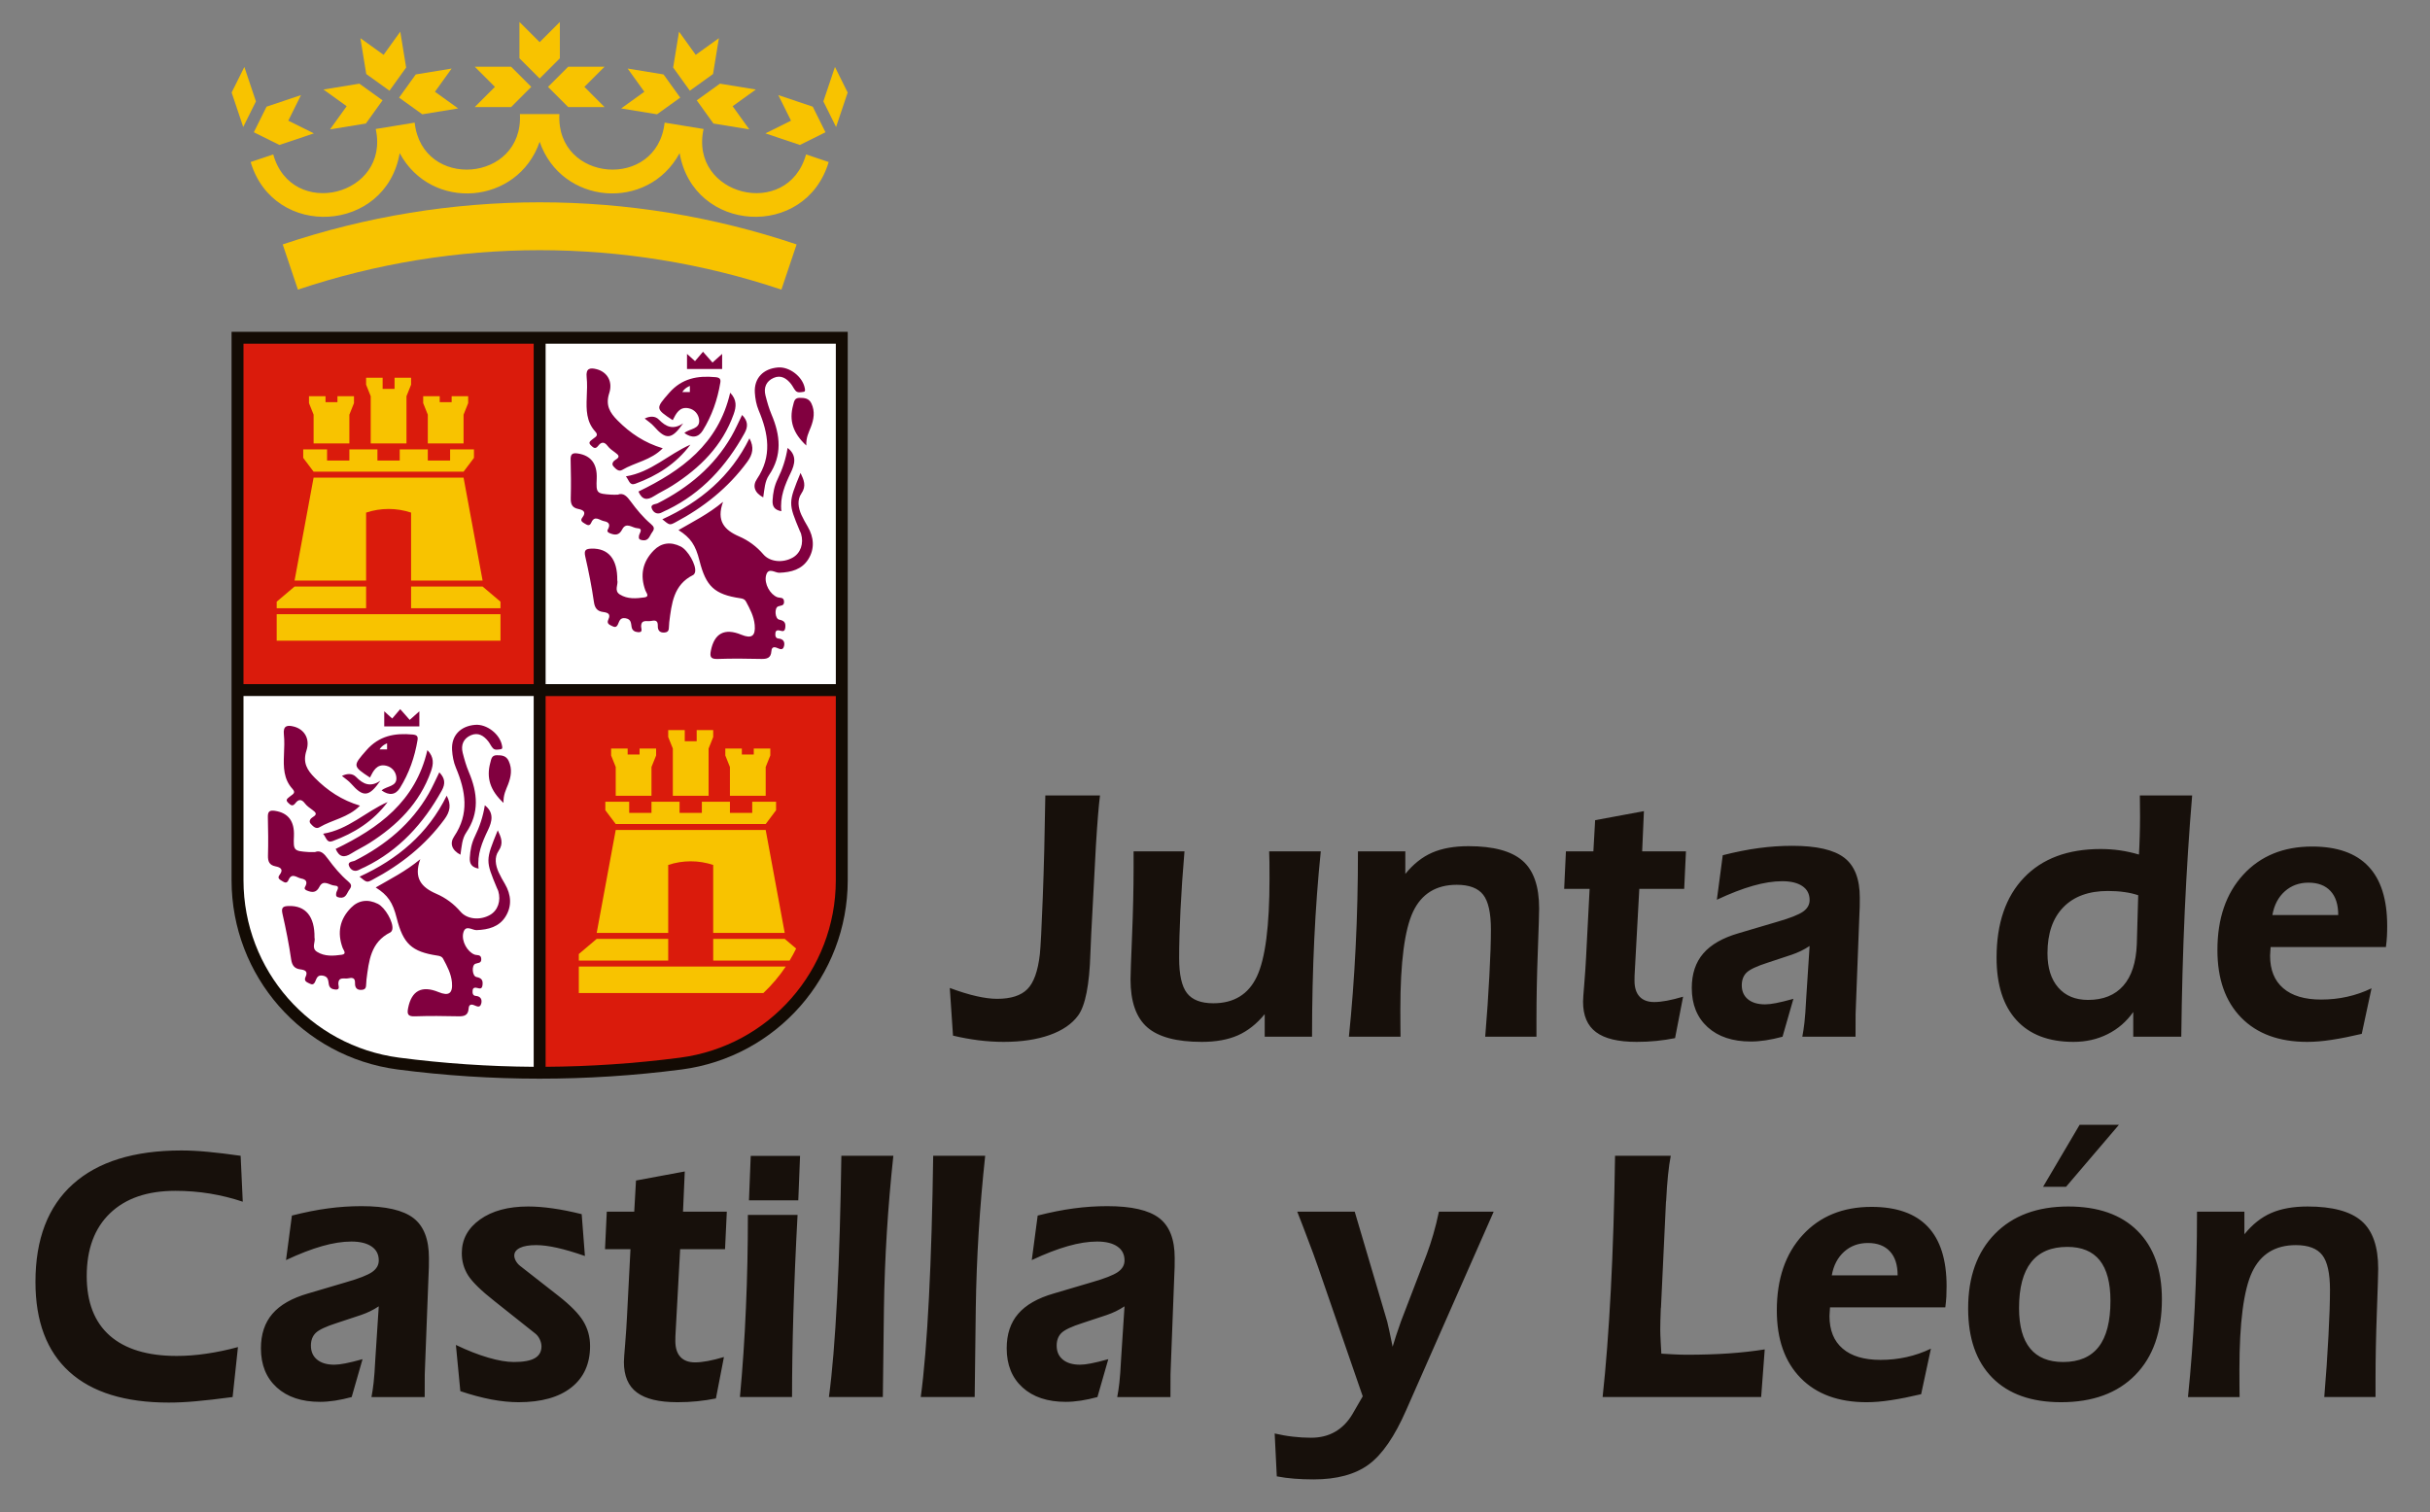 <?xml version="1.0" encoding="UTF-8" standalone="no"?><!DOCTYPE svg PUBLIC "-//W3C//DTD SVG 1.1//EN" "http://www.w3.org/Graphics/SVG/1.1/DTD/svg11.dtd"><svg width="100%" height="100%" viewBox="0 0 204 127" version="1.1" xmlns="http://www.w3.org/2000/svg" xmlns:xlink="http://www.w3.org/1999/xlink" xml:space="preserve" xmlns:serif="http://www.serif.com/" style="fill-rule:evenodd;clip-rule:evenodd;stroke-linejoin:round;stroke-miterlimit:2;"><rect x="0" y="0" width="204" height="127" fill="#808080" stroke="none"/><path d="M113.73,101.749l2.733,9.25c0.041,0.157 0.097,0.412 0.174,0.769c0.076,0.352 0.168,0.791 0.275,1.321c0.092,-0.311 0.189,-0.632 0.301,-0.963c0.107,-0.337 0.245,-0.725 0.403,-1.173l2.151,-5.604c0.199,-0.525 0.383,-1.092 0.557,-1.688c0.178,-0.597 0.331,-1.234 0.474,-1.912l4.599,0l-7.348,16.669c-0.969,2.213 -2.014,3.732 -3.146,4.564c-1.132,0.831 -2.672,1.249 -4.62,1.249c-0.591,0 -1.137,-0.021 -1.637,-0.061c-0.504,-0.041 -0.989,-0.102 -1.458,-0.194l-0.178,-3.6c0.509,0.117 1.014,0.209 1.514,0.265c0.505,0.061 1.014,0.092 1.535,0.092c0.765,0 1.438,-0.163 2.014,-0.495c0.576,-0.326 1.06,-0.816 1.448,-1.458l0.882,-1.525l-3.763,-10.891c-0.143,-0.439 -0.551,-1.536 -1.224,-3.3l-0.51,-1.315l4.824,0Zm-93.35,-0.836c-0.897,-0.302 -1.815,-0.526 -2.764,-0.684c-0.943,-0.153 -1.912,-0.229 -2.896,-0.229c-2.35,0 -4.176,0.627 -5.481,1.881c-1.306,1.255 -1.959,3.014 -1.959,5.273c0,2.193 0.643,3.86 1.933,5.002c1.29,1.137 3.167,1.708 5.624,1.708c0.796,0 1.627,-0.061 2.479,-0.188c0.856,-0.123 1.744,-0.306 2.661,-0.556l-0.449,4.196c-1.284,0.169 -2.325,0.291 -3.12,0.357c-0.801,0.072 -1.545,0.107 -2.244,0.107c-3.651,0 -6.43,-0.856 -8.332,-2.575c-1.902,-1.718 -2.855,-4.237 -2.855,-7.557c0,-3.594 1.05,-6.333 3.146,-8.214c2.096,-1.882 5.135,-2.825 9.117,-2.825c0.628,0 1.357,0.035 2.183,0.112c0.826,0.076 1.754,0.189 2.779,0.336l0.178,3.856Zm36.347,10.8c-0.01,0.183 -0.021,0.351 -0.026,0.509c-0.005,0.158 -0.005,0.291 -0.005,0.388c0,0.592 0.143,1.035 0.429,1.341c0.28,0.301 0.693,0.454 1.229,0.454c0.3,0 0.652,-0.036 1.06,-0.112c0.413,-0.077 0.862,-0.189 1.361,-0.337l-0.673,3.478c-0.494,0.102 -1.014,0.178 -1.555,0.234c-0.535,0.057 -1.096,0.082 -1.672,0.082c-1.545,0 -2.677,-0.27 -3.406,-0.816c-0.73,-0.54 -1.092,-1.397 -1.092,-2.56c0,-0.199 0.036,-0.714 0.107,-1.545c0.067,-0.831 0.118,-1.565 0.148,-2.192l0.296,-5.737l-2.137,0l0.148,-3.151l2.305,0l0.148,-2.616l4.095,-0.76l-0.148,3.376l3.677,0l-0.149,3.151l-3.768,0l-0.372,6.813Zm108.5,-1.836c0,-2.652 0.749,-4.737 2.249,-6.267c1.499,-1.53 3.553,-2.295 6.159,-2.295c2.499,0 4.436,0.679 5.803,2.04c1.372,1.362 2.055,3.278 2.055,5.757c0,2.723 -0.744,4.839 -2.239,6.358c-1.493,1.52 -3.569,2.28 -6.23,2.28c-2.489,0 -4.412,-0.684 -5.768,-2.055c-1.351,-1.367 -2.029,-3.309 -2.029,-5.818Zm-126.954,3.064c0.974,0.469 1.882,0.822 2.718,1.066c0.836,0.245 1.555,0.367 2.152,0.367c0.795,0 1.382,-0.107 1.754,-0.321c0.372,-0.214 0.561,-0.546 0.561,-0.994c0,-0.189 -0.051,-0.388 -0.148,-0.597c-0.102,-0.209 -0.23,-0.372 -0.388,-0.49l-3.406,-2.707c-1.117,-0.877 -1.851,-1.596 -2.213,-2.157c-0.357,-0.566 -0.535,-1.188 -0.535,-1.877c0,-1.157 0.51,-2.095 1.53,-2.825c1.019,-0.729 2.371,-1.091 4.043,-1.091c0.627,0 1.311,0.052 2.05,0.158c0.745,0.102 1.555,0.266 2.442,0.485l0.271,3.513c-0.898,-0.311 -1.678,-0.54 -2.336,-0.688c-0.663,-0.148 -1.249,-0.225 -1.759,-0.225c-0.586,0 -1.04,0.077 -1.356,0.23c-0.321,0.158 -0.479,0.372 -0.479,0.652c0,0.138 0.045,0.291 0.132,0.449c0.092,0.159 0.209,0.301 0.362,0.418l3.208,2.509c1.009,0.791 1.702,1.494 2.085,2.121c0.382,0.628 0.576,1.326 0.576,2.091c0,1.494 -0.525,2.657 -1.571,3.483c-1.045,0.826 -2.524,1.239 -4.436,1.239c-0.703,0 -1.468,-0.077 -2.284,-0.23c-0.816,-0.158 -1.683,-0.387 -2.601,-0.698l-0.372,-3.881Zm125.037,-3.156l-9.679,0c-0.01,0.127 -0.02,0.255 -0.025,0.372c-0.005,0.122 -0.01,0.24 -0.02,0.362c0,1.183 0.366,2.096 1.106,2.728c0.734,0.633 1.795,0.949 3.182,0.949c0.755,0 1.484,-0.077 2.183,-0.235c0.693,-0.153 1.376,-0.387 2.044,-0.709l-0.821,3.825c-0.928,0.219 -1.764,0.387 -2.519,0.5c-0.75,0.117 -1.438,0.173 -2.055,0.173c-2.366,0 -4.217,-0.678 -5.548,-2.04c-1.33,-1.362 -1.994,-3.248 -1.994,-5.67c0,-2.646 0.725,-4.758 2.173,-6.333c1.448,-1.576 3.375,-2.361 5.777,-2.361c2.101,0 3.676,0.556 4.727,1.667c1.05,1.107 1.576,2.774 1.576,4.993c0,0.29 -0.006,0.581 -0.02,0.877c-0.016,0.29 -0.047,0.591 -0.087,0.902Zm-132.125,7.531c0.067,-0.346 0.128,-0.744 0.179,-1.193c0.051,-0.448 0.102,-1.132 0.148,-2.05l0.285,-4.375c-0.239,0.158 -0.484,0.296 -0.734,0.419c-0.25,0.117 -0.5,0.224 -0.76,0.31l-2.034,0.674c-0.908,0.29 -1.494,0.566 -1.765,0.831c-0.27,0.265 -0.403,0.622 -0.403,1.065c0,0.5 0.174,0.893 0.515,1.173c0.347,0.286 0.826,0.429 1.444,0.429c0.249,0 0.555,-0.036 0.918,-0.107c0.366,-0.067 0.851,-0.189 1.458,-0.357l-0.913,3.181c-0.474,0.128 -0.943,0.23 -1.397,0.301c-0.449,0.067 -0.872,0.102 -1.259,0.102c-1.535,0 -2.744,-0.403 -3.631,-1.208c-0.888,-0.806 -1.331,-1.902 -1.331,-3.289c0,-1.183 0.321,-2.152 0.964,-2.896c0.642,-0.75 1.636,-1.316 2.977,-1.704l3.188,-0.943c1.106,-0.316 1.84,-0.607 2.212,-0.867c0.368,-0.26 0.551,-0.581 0.551,-0.969c0,-0.51 -0.204,-0.902 -0.606,-1.173c-0.403,-0.275 -0.97,-0.413 -1.693,-0.413c-0.74,0 -1.556,0.128 -2.453,0.383c-0.897,0.255 -1.907,0.642 -3.034,1.173l0.494,-3.738c1.087,-0.275 2.096,-0.479 3.04,-0.602c0.943,-0.127 1.876,-0.188 2.799,-0.188c2.035,0 3.488,0.331 4.36,0.999c0.872,0.668 1.305,1.785 1.305,3.35c0,0.306 0,0.566 -0.005,0.77c-0.005,0.204 -0.015,0.403 -0.025,0.602l-0.296,7.725c-0.01,0.153 -0.021,0.383 -0.025,0.689c-0.006,0.311 -0.006,0.943 -0.006,1.896l-4.467,0Zm62.607,0c0.067,-0.346 0.128,-0.744 0.179,-1.193c0.051,-0.448 0.102,-1.132 0.148,-2.05l0.285,-4.375c-0.239,0.158 -0.484,0.296 -0.734,0.419c-0.25,0.117 -0.5,0.224 -0.76,0.31l-2.034,0.674c-0.908,0.29 -1.494,0.566 -1.765,0.831c-0.27,0.265 -0.403,0.622 -0.403,1.065c0,0.5 0.174,0.893 0.516,1.173c0.347,0.286 0.826,0.429 1.443,0.429c0.249,0 0.555,-0.036 0.918,-0.107c0.367,-0.067 0.851,-0.189 1.458,-0.357l-0.913,3.181c-0.474,0.128 -0.943,0.23 -1.397,0.301c-0.449,0.067 -0.872,0.102 -1.259,0.102c-1.535,0 -2.744,-0.403 -3.631,-1.208c-0.887,-0.806 -1.331,-1.902 -1.331,-3.289c0,-1.183 0.321,-2.152 0.964,-2.896c0.642,-0.75 1.637,-1.316 2.977,-1.704l3.188,-0.943c1.106,-0.316 1.841,-0.607 2.212,-0.867c0.368,-0.26 0.551,-0.581 0.551,-0.969c0,-0.51 -0.204,-0.902 -0.606,-1.173c-0.403,-0.275 -0.969,-0.413 -1.693,-0.413c-0.739,0 -1.556,0.128 -2.453,0.383c-0.897,0.255 -1.907,0.642 -3.034,1.173l0.495,-3.738c1.086,-0.275 2.095,-0.479 3.039,-0.602c0.943,-0.127 1.876,-0.188 2.799,-0.188c2.035,0 3.488,0.331 4.36,0.999c0.872,0.668 1.305,1.785 1.305,3.35c0,0.306 0,0.566 -0.005,0.77c-0.005,0.204 -0.015,0.403 -0.025,0.602l-0.296,7.725c-0.01,0.153 -0.02,0.383 -0.025,0.689c-0.005,0.311 -0.005,0.943 -0.005,1.896l-4.468,0Zm-26.836,-15.297c-0.158,2.917 -0.275,5.675 -0.352,8.271c-0.076,2.59 -0.112,4.936 -0.112,7.026l-4.375,0c0.229,-2.457 0.398,-4.961 0.504,-7.505c0.113,-2.545 0.164,-5.141 0.164,-7.792l4.171,0Zm15.751,-4.962c-0.229,2.132 -0.413,4.269 -0.546,6.41c-0.132,2.142 -0.213,4.273 -0.244,6.395l-0.092,7.454l-4.528,0c0.28,-2.06 0.51,-4.844 0.688,-8.342c0.179,-3.503 0.296,-7.475 0.357,-11.917l4.365,0Zm-7.71,0c-0.229,2.132 -0.413,4.269 -0.545,6.41c-0.133,2.142 -0.214,4.273 -0.245,6.395l-0.092,7.454l-4.528,0c0.281,-2.06 0.51,-4.844 0.689,-8.342c0.178,-3.503 0.295,-7.475 0.357,-11.917l4.364,0Zm59.543,20.259c0.281,-2.58 0.51,-5.568 0.688,-8.969c0.179,-3.401 0.296,-7.164 0.357,-11.29l4.676,0c-0.178,0.898 -0.306,2.157 -0.387,3.779l-0.016,0.107l-0.418,8.847l-0.015,0.087c-0.031,0.795 -0.046,1.382 -0.046,1.749c0,0.29 0.015,0.668 0.041,1.142c0.02,0.474 0.041,0.775 0.051,0.903c0.148,0.01 0.464,0.03 0.948,0.056c0.485,0.025 0.867,0.036 1.158,0.036c1.295,0 2.488,-0.036 3.58,-0.113c1.086,-0.076 2.085,-0.189 2.993,-0.337l-0.301,4.003l-13.309,0Zm49.141,0c0.249,-2.421 0.439,-4.925 0.566,-7.521c0.132,-2.595 0.193,-5.277 0.193,-8.046l3.978,0l0,1.897c0.668,-0.827 1.418,-1.423 2.249,-1.785c0.831,-0.362 1.851,-0.546 3.054,-0.546c2.091,0 3.6,0.408 4.533,1.219c0.934,0.811 1.397,2.147 1.397,4.008c0,0.362 -0.036,1.57 -0.112,3.626c-0.076,2.054 -0.112,3.931 -0.112,5.624l0,1.524l-4.304,0c0.153,-1.83 0.271,-3.543 0.352,-5.139c0.087,-1.592 0.128,-2.876 0.128,-3.855c0,-1.393 -0.215,-2.372 -0.648,-2.927c-0.434,-0.556 -1.173,-0.837 -2.218,-0.837c-1.734,0 -2.958,0.755 -3.672,2.264c-0.708,1.51 -1.065,4.238 -1.065,8.195c0,0.617 0,1.086 0.005,1.412c0.005,0.321 0.01,0.617 0.01,0.887l-4.334,0Zm-10.132,-12.609c-1.347,0 -2.356,0.427 -3.035,1.289c-0.678,0.862 -1.014,2.147 -1.014,3.85c0,1.504 0.311,2.637 0.933,3.391c0.622,0.76 1.545,1.137 2.769,1.137c1.336,0 2.33,-0.428 2.988,-1.28c0.658,-0.851 0.984,-2.136 0.984,-3.86c0,-1.514 -0.301,-2.646 -0.902,-3.401c-0.602,-0.749 -1.51,-1.126 -2.723,-1.126Zm-19.77,2.391l5.528,0c0,-0.877 -0.214,-1.55 -0.648,-2.014c-0.433,-0.47 -1.05,-0.704 -1.846,-0.704c-0.79,0 -1.453,0.245 -1.994,0.729c-0.545,0.489 -0.892,1.152 -1.04,1.989Zm-90.903,-6.303l0.148,-3.732l4.141,0l-0.148,3.732l-4.141,0Zm108.643,-1.137l3.065,-5.201l3.299,0l-4.436,5.201l-1.928,0Zm-60.639,-28.168c-0.239,2.33 -0.423,4.788 -0.545,7.363c-0.123,2.58 -0.189,5.318 -0.189,8.204l-3.973,0l0,-1.896c-0.667,0.816 -1.417,1.407 -2.248,1.779c-0.831,0.368 -1.846,0.551 -3.039,0.551c-2.111,0 -3.636,-0.408 -4.574,-1.224c-0.933,-0.816 -1.403,-2.157 -1.403,-4.018c0,-0.352 0.041,-1.571 0.128,-3.661c0.087,-2.091 0.128,-4.003 0.128,-5.721l0,-1.377l4.273,0c-0.148,1.744 -0.261,3.391 -0.337,4.946c-0.076,1.55 -0.112,2.891 -0.112,4.018c0,1.392 0.219,2.376 0.658,2.942c0.438,0.566 1.173,0.852 2.213,0.852c1.728,0 2.952,-0.75 3.656,-2.249c0.708,-1.499 1.06,-4.232 1.06,-8.194c0,-0.607 0,-1.071 -0.005,-1.397c-0.005,-0.322 -0.015,-0.628 -0.025,-0.918l4.334,0Zm68.686,0.27c0.031,-0.51 0.051,-1.03 0.066,-1.56c0.016,-0.536 0.026,-1.076 0.026,-1.622c0,-0.489 -0.005,-0.857 -0.01,-1.106c-0.006,-0.25 -0.006,-0.475 -0.006,-0.673l4.391,0c-0.26,3.059 -0.464,6.287 -0.622,9.688c-0.153,3.401 -0.25,6.925 -0.291,10.57l-4.033,0l0,-2.075c-0.567,0.806 -1.285,1.428 -2.152,1.861c-0.867,0.434 -1.82,0.648 -2.866,0.648c-2.085,0 -3.681,-0.612 -4.788,-1.831c-1.111,-1.218 -1.668,-2.967 -1.668,-5.237c0,-2.876 0.766,-5.119 2.3,-6.72c1.535,-1.607 3.682,-2.407 6.44,-2.407c0.546,0 1.087,0.036 1.612,0.112c0.53,0.077 1.061,0.194 1.601,0.352Zm-42.318,9.694c-0.01,0.183 -0.02,0.351 -0.026,0.509c-0.004,0.159 -0.004,0.291 -0.004,0.388c0,0.592 0.142,1.035 0.428,1.341c0.28,0.301 0.693,0.454 1.229,0.454c0.3,0 0.652,-0.036 1.06,-0.112c0.413,-0.077 0.862,-0.189 1.362,-0.337l-0.674,3.478c-0.494,0.102 -1.014,0.178 -1.555,0.234c-0.535,0.057 -1.096,0.082 -1.672,0.082c-1.545,0 -2.677,-0.27 -3.406,-0.816c-0.729,-0.54 -1.092,-1.397 -1.092,-2.56c0,-0.198 0.036,-0.713 0.107,-1.545c0.067,-0.831 0.118,-1.565 0.148,-2.192l0.296,-5.737l-2.136,0l0.147,-3.151l2.305,0l0.148,-2.616l4.095,-0.76l-0.148,3.376l3.677,0l-0.148,3.151l-3.769,0l-0.372,6.813Zm63.051,-1.928l-9.678,0c-0.01,0.127 -0.021,0.255 -0.026,0.372c-0.005,0.123 -0.01,0.24 -0.02,0.362c0,1.183 0.367,2.096 1.107,2.728c0.734,0.633 1.795,0.949 3.182,0.949c0.754,0 1.483,-0.077 2.182,-0.235c0.693,-0.153 1.377,-0.387 2.045,-0.709l-0.821,3.825c-0.928,0.219 -1.765,0.387 -2.519,0.5c-0.75,0.117 -1.438,0.173 -2.055,0.173c-2.366,0 -4.217,-0.678 -5.548,-2.04c-1.331,-1.362 -1.994,-3.248 -1.994,-5.67c0,-2.646 0.724,-4.758 2.172,-6.333c1.448,-1.576 3.376,-2.361 5.778,-2.361c2.101,0 3.676,0.556 4.727,1.667c1.05,1.107 1.575,2.774 1.575,4.993c0,0.29 -0.005,0.581 -0.02,0.877c-0.015,0.29 -0.046,0.591 -0.087,0.902Zm-120.564,3.437c0.836,0.311 1.58,0.541 2.233,0.688c0.653,0.148 1.234,0.225 1.739,0.225c1.157,0 2.004,-0.271 2.544,-0.816c0.536,-0.541 0.883,-1.515 1.045,-2.922c0.067,-0.637 0.149,-2.223 0.245,-4.758c0.097,-2.534 0.169,-5.394 0.215,-8.581l4.589,0c-0.061,0.479 -0.112,1.025 -0.163,1.641c-0.051,0.618 -0.112,1.469 -0.179,2.555l-0.393,7.425c-0.015,0.382 -0.04,0.928 -0.071,1.647c-0.081,2.636 -0.423,4.375 -1.03,5.211c-0.52,0.709 -1.315,1.254 -2.391,1.637c-1.076,0.382 -2.361,0.576 -3.855,0.576c-0.699,0 -1.403,-0.046 -2.106,-0.133c-0.709,-0.091 -1.428,-0.219 -2.152,-0.392l-0.27,-4.003Zm71.571,4.094c0.067,-0.346 0.128,-0.744 0.179,-1.193c0.051,-0.448 0.102,-1.132 0.148,-2.05l0.285,-4.375c-0.239,0.158 -0.484,0.296 -0.734,0.419c-0.25,0.117 -0.5,0.224 -0.759,0.31l-2.035,0.674c-0.908,0.29 -1.494,0.566 -1.765,0.831c-0.269,0.265 -0.402,0.622 -0.402,1.065c0,0.5 0.173,0.893 0.515,1.173c0.347,0.286 0.826,0.429 1.443,0.429c0.25,0 0.556,-0.036 0.918,-0.107c0.367,-0.067 0.851,-0.189 1.458,-0.357l-0.913,3.181c-0.474,0.128 -0.943,0.23 -1.397,0.301c-0.449,0.067 -0.872,0.102 -1.259,0.102c-1.535,0 -2.744,-0.403 -3.631,-1.208c-0.887,-0.806 -1.331,-1.902 -1.331,-3.289c0,-1.183 0.321,-2.152 0.964,-2.896c0.642,-0.75 1.636,-1.316 2.978,-1.704l3.187,-0.943c1.106,-0.316 1.841,-0.607 2.213,-0.867c0.367,-0.26 0.55,-0.581 0.55,-0.969c0,-0.51 -0.203,-0.902 -0.606,-1.173c-0.403,-0.275 -0.969,-0.413 -1.693,-0.413c-0.739,0 -1.556,0.128 -2.453,0.383c-0.897,0.255 -1.907,0.642 -3.034,1.173l0.494,-3.738c1.087,-0.275 2.096,-0.479 3.04,-0.602c0.943,-0.127 1.876,-0.188 2.799,-0.188c2.035,0 3.488,0.331 4.36,0.999c0.872,0.668 1.306,1.785 1.306,3.35c0,0.306 0,0.566 -0.006,0.77c-0.005,0.204 -0.015,0.403 -0.025,0.602l-0.296,7.725c-0.01,0.153 -0.02,0.383 -0.025,0.689c-0.006,0.311 -0.006,0.943 -0.006,1.896l-4.467,0Zm-38.065,0c0.25,-2.421 0.439,-4.925 0.566,-7.521c0.132,-2.595 0.194,-5.277 0.194,-8.046l3.977,0l0,1.897c0.668,-0.826 1.418,-1.423 2.249,-1.785c0.831,-0.362 1.851,-0.545 3.054,-0.545c2.091,0 3.6,0.407 4.533,1.218c0.934,0.811 1.397,2.147 1.397,4.008c0,0.362 -0.035,1.57 -0.111,3.626c-0.077,2.054 -0.113,3.931 -0.113,5.624l0,1.524l-4.303,0c0.152,-1.83 0.27,-3.543 0.351,-5.139c0.087,-1.591 0.128,-2.876 0.128,-3.855c0,-1.393 -0.214,-2.372 -0.648,-2.927c-0.433,-0.556 -1.172,-0.836 -2.218,-0.836c-1.734,0 -2.957,0.754 -3.671,2.263c-0.709,1.51 -1.066,4.238 -1.066,8.195c0,0.617 0,1.086 0.005,1.412c0.005,0.321 0.01,0.617 0.01,0.887l-4.334,0Zm66.264,-11.88c-0.347,-0.118 -0.734,-0.209 -1.158,-0.266c-0.423,-0.061 -0.882,-0.092 -1.382,-0.092c-1.611,0 -2.86,0.455 -3.747,1.367c-0.888,0.913 -1.331,2.203 -1.331,3.865c0,1.224 0.3,2.183 0.902,2.876c0.602,0.694 1.438,1.041 2.504,1.041c1.275,0 2.259,-0.398 2.957,-1.189c0.699,-0.79 1.076,-1.958 1.137,-3.492l0.118,-4.11Zm11.264,1.662l5.527,0c0,-0.877 -0.214,-1.55 -0.647,-2.014c-0.434,-0.469 -1.05,-0.704 -1.846,-0.704c-0.79,0 -1.453,0.245 -1.994,0.729c-0.546,0.489 -0.892,1.152 -1.04,1.989Z" style="fill:#17100b;fill-rule:nonzero;"/><path d="M19.44,27.861l51.728,0l0,46.074c-0.009,8.04 -5.969,14.826 -13.941,15.874l-0.028,0.003c-7.91,1.027 -15.919,1.025 -23.829,-0.005c-7.971,-1.053 -13.925,-7.841 -13.93,-15.881l0,-46.065Z" style="fill:#130b04;"/><rect x="45.805" y="28.862" width="24.363" height="28.587" style="fill:#fff;"/><rect x="20.441" y="28.862" width="24.363" height="28.587" style="fill:#da1b0c;"/><path d="M20.441,73.929l0,-15.479l24.363,0l0,31.134l-0.017,0c-3.778,-0.025 -7.552,-0.282 -11.298,-0.771l0.013,0.002c-7.473,-0.986 -13.056,-7.351 -13.061,-14.889l0,0.003Z" style="fill:#fff;"/><path d="M57.069,88.82c-3.747,0.486 -7.519,0.741 -11.298,0.764l0.034,0l0,-31.134l24.362,0l0,15.479l0,0.005c-0.008,7.539 -5.596,13.9 -13.07,14.882l-0.028,0.004Z" style="fill:#da1b0c;"/><path d="M34.124,37.239l-3.003,0l0,-3.968l-0.387,-0.967l0,-0.581l1.388,0l0,0.936l1.001,0l0,-0.936l1.388,0l0,0.581l-0.387,0.967l0,3.968Zm-6.796,-3.968l0,0.501l1.001,0l0,-0.501l1.388,0l0,0.581l-0.387,0.968l0,2.419l-3.003,0l0,-2.419l-0.387,-0.968l0,-0.581l1.388,0Zm10.588,0l0,0.501l-1.001,0l0,-0.501l-1.388,0l0,0.581l0.388,0.968l0,2.419l3.002,0l0,-2.419l0.387,-0.968l0,-0.581l-1.388,0Zm-11.589,6.839l12.59,0l1.598,8.644l-6.004,0l0,-5.709l0,0.001c-1.226,-0.407 -2.551,-0.407 -3.777,0l0,-0.001l0,5.709l-6.005,0l1.598,-8.644Zm-3.098,10.416l1.5,-1.272l6.005,0l0,1.823l-7.505,0l0,-0.551Zm11.282,0.551l0,-1.823l6.004,0l1.501,1.272l0,0.551l-7.505,0Zm-11.282,0.5l18.787,0l0,2.226l-18.787,0l0,-2.226Zm6.101,-12.902l0,-0.936l2.356,0l0,0.936l1.872,0l0,-0.936l2.357,0l0,0.936l1.872,0l0,-0.936l2.002,0l0,0.711l-0.872,1.16l-12.59,0l-0.871,-1.16l0,-0.711l2.002,0l0,0.936l1.872,0Z" style="fill:#f8c300;"/><path d="M64.086,83.39l-15.494,0l0,-2.225l17.376,0l-0.003,0.003c-0.543,0.809 -1.174,1.556 -1.883,2.225l0.004,-0.003Zm2.201,-2.726l-6.413,0l0,-1.822l6.004,0l0.96,0.813l-0.003,0.004c-0.169,0.344 -0.353,0.681 -0.551,1.009l0.003,-0.004Zm-17.695,-0.55l1.501,-1.272l6.004,0l0,1.822l-7.505,0l0,-0.55Zm3.099,-10.417l12.59,0l1.597,8.644l-6.004,0l0,-5.708c-1.226,-0.407 -2.551,-0.407 -3.777,0l0,5.708l-6.004,0l1.598,-8.644Zm3.002,-1.435l0,-0.935l2.357,0l0,0.935l1.872,0l0,-0.935l2.356,0l0,0.935l1.872,0l0,-0.935l2.002,0l0,0.71l-0.871,1.16l-12.59,0l-0.872,-1.16l0,-0.71l2.003,0l0,0.935l1.871,0Zm4.794,-1.436l-3.002,0l0,-3.967l-0.388,-0.968l0,-0.581l1.389,0l0,0.936l1.001,0l0,-0.936l1.387,0l0,0.581l-0.387,0.968l0,3.967Zm-6.795,-3.967l0,0.5l1.001,0l0,-0.5l1.388,0l0,0.581l-0.388,0.967l0,2.419l-3.002,0l0,-2.419l-0.387,-0.967l0,-0.581l1.388,0Zm10.588,0l0,0.5l-1.001,0l0,-0.5l-1.388,0l0,0.581l0.387,0.967l0,2.419l3.003,0l0,-2.419l0.387,-0.967l0,-0.581l-1.388,0Z" style="fill:#f8c300;"/><path d="M47.703,8.993l-1.696,-1.697l1.696,-1.695l3.052,0l-1.696,1.695l1.696,1.697l-3.052,0Z" style="fill:#f8c300;"/><path d="M41.549,7.296l-1.696,1.697l3.052,0l1.696,-1.697l-1.696,-1.695l-3.052,0l1.696,1.695Z" style="fill:#f8c300;"/><path d="M47,4.897l-1.696,1.696l-1.696,-1.696l0,-3.052l1.696,1.696l1.696,-1.696l0,3.052Z" style="fill:#f8c300;"/><path d="M36.515,7.705l1.948,1.401l-3.012,0.492l-1.948,-1.4l1.4,-1.948l3.012,-0.493l-1.4,1.948Z" style="fill:#f8c300;"/><path d="M30.748,6.217l1.948,1.401l1.4,-1.948l-0.492,-3.012l-1.4,1.947l-1.949,-1.4l0.493,3.012Z" style="fill:#f8c300;"/><path d="M30.715,10.373l1.4,-1.948l-1.947,-1.4l-3.012,0.492l1.948,1.401l-1.401,1.947l3.012,-0.492Z" style="fill:#f8c300;"/><path d="M23.457,12.173l-2.148,-1.067l1.067,-2.148l2.893,-0.973l-1.067,2.149l2.148,1.067l-2.893,0.972Z" style="fill:#f8c300;"/><path d="M20.418,10.664l-0.972,-2.894l1.068,-2.148l0.972,2.893l-1.068,2.149Z" style="fill:#f8c300;"/><path d="M54.093,7.705l-1.948,1.401l3.012,0.492l1.948,-1.4l-1.4,-1.948l-3.013,-0.493l1.401,1.948Z" style="fill:#f8c300;"/><path d="M59.86,6.217l-1.947,1.401l-1.401,-1.948l0.493,-3.012l1.4,1.947l1.947,-1.4l-0.492,3.012Z" style="fill:#f8c300;"/><path d="M59.893,10.373l-1.4,-1.948l1.947,-1.4l3.013,0.492l-1.948,1.401l1.4,1.947l-3.012,-0.492Z" style="fill:#f8c300;"/><path d="M67.152,12.173l2.147,-1.067l-1.067,-2.148l-2.893,-0.973l1.067,2.149l-2.148,1.067l2.894,0.972Z" style="fill:#f8c300;"/><path d="M70.189,10.664l0.973,-2.893l-1.067,-2.149l-0.973,2.893l1.067,2.149Z" style="fill:#f8c300;"/><path d="M22.939,12.965c1.54,5.53 9.824,3.477 8.604,-2.132l0,-0.001l3.269,-0.535l0,-0.001c0.627,5.706 9.135,5.017 8.836,-0.715l0,-0.001l3.313,0c-0.301,5.731 8.203,6.423 8.834,0.719l0.001,-0.002l3.269,0.535c-1.221,5.607 7.059,7.664 8.603,2.136l0,-0.001l1.899,0.638l0,0.002c-1.946,6.525 -11.358,5.961 -12.512,-0.748l-0.002,0.003c-2.664,4.934 -9.919,4.343 -11.749,-0.958l-0.001,0.004c-1.833,5.3 -9.088,5.887 -11.75,0.951l0,0.003c-1.158,6.709 -10.57,7.268 -12.512,0.742l0,0.001l1.899,-0.638l-0.001,-0.002Z" style="fill:#f8c300;"/><path d="M65.599,24.321l1.276,-3.795c-13.992,-4.716 -29.15,-4.716 -43.142,-0.001l1.276,3.796c13.171,-4.416 27.419,-4.416 40.59,0Z" style="fill:#f8c300;"/><path d="M67.281,43.245c-0.269,-0.594 -0.376,-1.263 -0.009,-1.796c0.444,-0.645 0.212,-1.146 -0.066,-1.734c-1.036,2.531 -1.036,2.531 -0.063,4.865c0.033,0.078 0.08,0.152 0.104,0.233c0.246,0.825 -0.035,1.635 -0.694,2.009c-0.844,0.478 -1.926,0.363 -2.466,-0.267c-0.564,-0.658 -1.255,-1.172 -2.035,-1.508c-1.245,-0.536 -1.932,-1.31 -1.351,-2.906c-1.252,1.037 -2.508,1.656 -3.742,2.373c1.018,0.64 1.433,1.258 1.762,2.568c0.545,2.163 1.259,2.831 3.417,3.155c0.213,0.032 0.378,0.075 0.484,0.27c0.336,0.625 0.672,1.254 0.736,1.976c0.082,0.931 -0.261,1.173 -1.125,0.817c-1.405,-0.58 -2.262,-0.122 -2.554,1.336c-0.099,0.495 -0.032,0.72 0.556,0.7c1.219,-0.042 2.44,-0.032 3.66,-0.002c0.496,0.012 0.824,-0.076 0.863,-0.645c0.013,-0.191 0.076,-0.398 0.376,-0.318c0.239,0.064 0.567,0.343 0.684,-0.105c0.084,-0.32 -0.026,-0.611 -0.461,-0.644c-0.255,-0.02 -0.283,-0.239 -0.263,-0.452c0.016,-0.161 0.082,-0.252 0.265,-0.241c0.217,0.014 0.514,0.239 0.566,-0.222c0.046,-0.407 -0.072,-0.586 -0.512,-0.673c-0.353,-0.07 -0.42,-0.967 -0.097,-1.108c0.221,-0.097 0.519,-0.021 0.504,-0.408c-0.015,-0.403 -0.354,-0.287 -0.564,-0.368c-0.6,-0.229 -1.118,-1.128 -0.947,-1.821c0.18,-0.73 0.748,-0.219 1.114,-0.232c0.994,-0.036 1.896,-0.274 2.435,-1.138c0.549,-0.882 0.476,-1.836 -0.054,-2.743c-0.185,-0.318 -0.372,-0.637 -0.523,-0.971Zm-10.132,2.649c-0.842,-0.423 -1.632,-0.319 -2.264,0.324c-0.951,0.968 -1.168,2.095 -0.704,3.366c0.07,0.195 0.379,0.517 -0.072,0.581c-0.697,0.098 -1.425,0.159 -2.069,-0.242c-0.52,-0.324 -0.113,-0.841 -0.219,-1.203c0.024,-1.777 -0.75,-2.693 -2.168,-2.649c-0.463,0.014 -0.644,0.117 -0.522,0.651c0.292,1.269 0.545,2.55 0.731,3.838c0.076,0.522 0.299,0.772 0.769,0.832c0.411,0.053 0.659,0.169 0.439,0.637c-0.164,0.349 0.105,0.439 0.334,0.552c0.201,0.101 0.344,0.108 0.467,-0.141c0.124,-0.252 0.164,-0.6 0.636,-0.524c0.483,0.076 0.461,0.404 0.517,0.734c0.051,0.299 0.264,0.414 0.546,0.437c0.43,0.034 0.255,-0.296 0.254,-0.47c-0.003,-0.635 0.48,-0.41 0.795,-0.468c0.313,-0.057 0.622,-0.114 0.605,0.398c-0.012,0.334 0.115,0.598 0.554,0.569c0.449,-0.03 0.351,-0.357 0.39,-0.616c0.013,-0.084 0.006,-0.17 0.017,-0.255c0.202,-1.554 0.347,-3.137 2.004,-3.958c0.082,-0.041 0.149,-0.168 0.167,-0.266c0.109,-0.58 -0.605,-1.824 -1.207,-2.127Zm-7.511,-2.008c0.282,-0.651 0.698,-0.189 1.064,-0.124c0.442,0.079 0.551,0.307 0.325,0.705c-0.09,0.159 0.013,0.246 0.167,0.309c0.436,0.179 0.782,0.188 1.038,-0.315c0.336,-0.659 0.851,-0.125 1.27,-0.105c0.531,0.026 0.184,0.4 0.143,0.621c-0.048,0.254 0.014,0.346 0.279,0.387c0.553,0.086 0.603,-0.376 0.83,-0.675c0.232,-0.305 0.146,-0.468 -0.111,-0.687c-0.65,-0.554 -1.194,-1.21 -1.697,-1.896c-0.303,-0.414 -0.608,-0.758 -1.087,-0.565c-0.24,0 -0.382,0.008 -0.523,-0.001c-1.262,-0.084 -1.295,-0.12 -1.242,-1.347c0.054,-1.252 -0.488,-1.945 -1.589,-2.113c-0.461,-0.07 -0.611,0.061 -0.6,0.521c0.026,1.076 0.041,2.154 0.01,3.23c-0.013,0.499 0.115,0.806 0.63,0.908c0.42,0.084 0.706,0.252 0.34,0.726c-0.212,0.274 0.016,0.383 0.212,0.506c0.213,0.134 0.404,0.233 0.541,-0.085Zm5.964,-0.279c0.605,0.496 0.613,0.511 1.083,0.262c2.379,-1.26 4.438,-2.893 6.045,-5.081c0.466,-0.634 0.592,-1.223 0.187,-1.98c-1.574,3.205 -4.121,5.337 -7.315,6.799Zm-0.386,-1.345c-0.188,0.096 -0.685,0.063 -0.474,0.497c0.158,0.327 0.477,0.473 0.857,0.254c0.147,-0.084 0.308,-0.142 0.46,-0.217c2.873,-1.409 4.909,-3.653 6.443,-6.415c0.323,-0.581 0.279,-1.038 -0.202,-1.534c-0.317,0.639 -0.574,1.237 -0.898,1.798c-1.46,2.53 -3.608,4.307 -6.186,5.617Zm10.903,-4.648c-0.148,0.946 -0.435,1.797 -0.834,2.612c-0.277,0.567 -0.394,1.164 -0.427,1.795c-0.027,0.514 0.164,0.799 0.739,0.908c-0.135,-1.192 0.298,-2.214 0.791,-3.242c0.327,-0.682 0.542,-1.449 -0.269,-2.073Zm-12.521,3.663c0.307,0.711 0.732,0.749 1.297,0.39c0.501,-0.318 1.045,-0.568 1.546,-0.887c2.323,-1.48 4.206,-3.341 5.154,-6.007c0.222,-0.622 0.277,-1.2 -0.296,-1.795c-0.992,4.318 -4.099,6.556 -7.701,8.299Zm10.475,0.489c0.105,-0.696 0.13,-1.34 0.485,-1.863c1.124,-1.658 0.954,-3.349 0.216,-5.085c-0.219,-0.517 -0.374,-1.066 -0.512,-1.611c-0.167,-0.659 0.06,-1.201 0.686,-1.474c0.615,-0.27 1.094,0.04 1.47,0.525c0.138,0.178 0.228,0.396 0.378,0.561c0.173,0.189 0.427,0.113 0.643,0.089c0.191,-0.023 0.148,-0.171 0.12,-0.323c-0.179,-0.952 -1.277,-1.805 -2.244,-1.728c-1.244,0.098 -2.019,0.908 -1.946,2.11c0.03,0.5 0.125,1.023 0.318,1.482c0.825,1.959 1.15,3.867 -0.145,5.783c-0.382,0.566 -0.213,1.141 0.531,1.534Zm-11.529,-1.764c0.277,0.338 0.303,0.799 0.791,0.621c1.828,-0.67 3.427,-1.677 4.625,-3.283c-1.838,0.803 -3.3,2.317 -5.416,2.662Zm-3.287,-6.635c-0.043,1.033 -0.041,2.047 0.72,2.877c0.327,0.356 -0.036,0.463 -0.23,0.638c-0.152,0.138 -0.418,0.254 -0.138,0.519c0.196,0.186 0.364,0.358 0.607,0.038c0.255,-0.336 0.514,-0.369 0.799,0.015c0.165,0.222 0.413,0.387 0.64,0.555c0.266,0.197 0.437,0.354 0.026,0.594c-0.189,0.111 -0.379,0.348 -0.178,0.564c0.176,0.191 0.427,0.473 0.724,0.297c1.087,-0.645 2.426,-0.806 3.41,-1.821c-1.523,-0.454 -2.727,-1.263 -3.785,-2.329c-0.657,-0.661 -1.037,-1.285 -0.706,-2.301c0.323,-0.992 -0.191,-1.781 -1.047,-2.007c-0.573,-0.15 -0.927,-0.078 -0.849,0.661c0.059,0.561 0.031,1.134 0.007,1.7Zm17.325,0.665c-0.348,1.272 -0.019,2.337 1.107,3.38c-0.027,-0.686 0.211,-1.105 0.382,-1.549c0.25,-0.647 0.366,-1.304 0.05,-1.977c-0.208,-0.443 -0.576,-0.477 -0.994,-0.477c-0.442,0.001 -0.464,0.324 -0.545,0.623Zm-10.107,1.251c0.284,-0.557 0.57,-1.164 1.353,-0.995c0.485,0.104 0.814,0.5 0.864,0.956c0.088,0.817 -0.789,0.729 -1.238,1.118c0.614,0.449 1.169,0.395 1.538,-0.2c0.768,-1.234 1.242,-2.593 1.479,-4.03c0.052,-0.317 -0.065,-0.428 -0.407,-0.46c-1.502,-0.14 -2.816,0.094 -3.892,1.326c-1.126,1.292 -1.176,1.319 0.303,2.285Zm-1.581,0.515c1.013,1.154 1.492,1.136 2.459,-0.251c-0.833,0.573 -1.442,0.3 -2.042,-0.314c-0.312,-0.32 -0.769,-0.296 -1.188,-0.085c0.264,0.219 0.555,0.402 0.771,0.65Zm3.02,-3.389l0,0.513l-0.633,0c0.225,-0.375 0.633,-0.513 0.633,-0.513Zm2.709,-2.69l-0.808,0.724l-0.799,-0.905l-0.67,0.788l-0.671,-0.607l0,1.267l2.948,0l0,-1.267Z" style="fill:#81003f;"/><path d="M41.863,73.255c-0.268,-0.594 -0.377,-1.262 -0.009,-1.796c0.444,-0.645 0.211,-1.147 -0.066,-1.734c-1.035,2.532 -1.035,2.532 -0.062,4.865c0.032,0.079 0.079,0.152 0.103,0.233c0.246,0.825 -0.035,1.635 -0.694,2.009c-0.844,0.478 -1.926,0.363 -2.466,-0.267c-0.564,-0.658 -1.255,-1.172 -2.035,-1.508c-1.245,-0.536 -1.932,-1.31 -1.351,-2.906c-1.252,1.038 -2.508,1.656 -3.742,2.374c1.018,0.639 1.433,1.257 1.762,2.567c0.545,2.164 1.26,2.83 3.417,3.154c0.213,0.033 0.378,0.075 0.484,0.271c0.336,0.625 0.672,1.254 0.736,1.975c0.082,0.932 -0.262,1.174 -1.125,0.818c-1.405,-0.58 -2.262,-0.122 -2.553,1.336c-0.1,0.495 -0.034,0.721 0.555,0.7c1.219,-0.041 2.44,-0.032 3.659,-0.003c0.497,0.012 0.825,-0.075 0.864,-0.644c0.013,-0.191 0.076,-0.398 0.375,-0.318c0.239,0.064 0.568,0.342 0.685,-0.105c0.084,-0.32 -0.026,-0.611 -0.461,-0.645c-0.254,-0.019 -0.283,-0.238 -0.263,-0.452c0.015,-0.159 0.081,-0.252 0.266,-0.24c0.216,0.014 0.513,0.239 0.565,-0.221c0.046,-0.408 -0.072,-0.587 -0.511,-0.674c-0.355,-0.071 -0.421,-0.967 -0.098,-1.108c0.222,-0.096 0.518,-0.021 0.504,-0.408c-0.015,-0.403 -0.353,-0.287 -0.564,-0.367c-0.6,-0.23 -1.118,-1.129 -0.947,-1.822c0.18,-0.729 0.748,-0.219 1.114,-0.232c0.993,-0.036 1.897,-0.274 2.434,-1.137c0.551,-0.883 0.477,-1.837 -0.053,-2.744c-0.186,-0.317 -0.372,-0.637 -0.523,-0.971Zm-10.133,2.649c-0.841,-0.423 -1.631,-0.319 -2.262,0.323c-0.952,0.968 -1.169,2.095 -0.705,3.367c0.071,0.195 0.379,0.517 -0.071,0.581c-0.698,0.098 -1.426,0.16 -2.07,-0.242c-0.52,-0.324 -0.113,-0.841 -0.219,-1.203c0.024,-1.777 -0.749,-2.693 -2.168,-2.649c-0.463,0.014 -0.644,0.117 -0.522,0.651c0.291,1.269 0.545,2.55 0.731,3.838c0.076,0.522 0.299,0.772 0.768,0.832c0.412,0.053 0.66,0.169 0.44,0.637c-0.164,0.349 0.105,0.438 0.334,0.553c0.201,0.101 0.344,0.107 0.466,-0.142c0.124,-0.252 0.165,-0.6 0.637,-0.524c0.483,0.077 0.461,0.405 0.517,0.733c0.051,0.3 0.265,0.416 0.546,0.438c0.43,0.035 0.255,-0.296 0.254,-0.469c-0.003,-0.636 0.48,-0.411 0.795,-0.469c0.313,-0.058 0.622,-0.114 0.605,0.397c-0.012,0.335 0.115,0.599 0.554,0.569c0.449,-0.029 0.35,-0.356 0.39,-0.615c0.013,-0.084 0.006,-0.171 0.017,-0.255c0.202,-1.554 0.346,-3.137 2.004,-3.958c0.082,-0.04 0.149,-0.168 0.167,-0.265c0.109,-0.582 -0.605,-1.825 -1.208,-2.128Zm-7.51,-2.007c0.282,-0.652 0.698,-0.19 1.064,-0.125c0.441,0.079 0.551,0.307 0.325,0.705c-0.09,0.158 0.013,0.246 0.167,0.309c0.436,0.178 0.781,0.188 1.038,-0.315c0.336,-0.66 0.851,-0.125 1.27,-0.105c0.531,0.026 0.185,0.4 0.143,0.621c-0.048,0.254 0.014,0.346 0.279,0.387c0.553,0.086 0.603,-0.376 0.831,-0.675c0.231,-0.304 0.146,-0.468 -0.112,-0.687c-0.65,-0.553 -1.194,-1.21 -1.697,-1.896c-0.303,-0.414 -0.607,-0.758 -1.087,-0.565c-0.24,0 -0.382,0.008 -0.523,-0.001c-1.262,-0.084 -1.294,-0.12 -1.242,-1.347c0.053,-1.252 -0.488,-1.946 -1.588,-2.113c-0.462,-0.07 -0.612,0.061 -0.601,0.521c0.026,1.076 0.041,2.154 0.01,3.23c-0.014,0.498 0.115,0.806 0.63,0.909c0.42,0.083 0.706,0.251 0.34,0.725c-0.212,0.274 0.017,0.383 0.212,0.506c0.213,0.134 0.404,0.233 0.541,-0.084Zm5.964,-0.28c0.605,0.496 0.613,0.51 1.083,0.261c2.378,-1.259 4.438,-2.892 6.045,-5.08c0.465,-0.634 0.591,-1.222 0.188,-1.98c-1.575,3.205 -4.123,5.337 -7.316,6.799Zm-0.386,-1.345c-0.187,0.096 -0.685,0.063 -0.474,0.498c0.158,0.325 0.478,0.471 0.857,0.253c0.146,-0.084 0.308,-0.142 0.459,-0.216c2.874,-1.41 4.91,-3.655 6.444,-6.416c0.323,-0.581 0.279,-1.038 -0.203,-1.534c-0.316,0.639 -0.573,1.237 -0.896,1.797c-1.461,2.532 -3.61,4.308 -6.187,5.618Zm10.903,-4.648c-0.148,0.946 -0.435,1.797 -0.834,2.611c-0.277,0.568 -0.394,1.166 -0.427,1.796c-0.027,0.515 0.165,0.799 0.739,0.909c-0.135,-1.193 0.298,-2.215 0.791,-3.243c0.327,-0.682 0.542,-1.449 -0.269,-2.073Zm-12.522,3.663c0.307,0.711 0.733,0.749 1.298,0.391c0.501,-0.318 1.045,-0.569 1.545,-0.888c2.325,-1.479 4.207,-3.341 5.155,-6.007c0.221,-0.622 0.277,-1.2 -0.297,-1.795c-0.99,4.317 -4.098,6.556 -7.701,8.299Zm10.476,0.488c0.105,-0.695 0.13,-1.339 0.485,-1.862c1.124,-1.658 0.954,-3.349 0.217,-5.086c-0.22,-0.516 -0.374,-1.065 -0.513,-1.61c-0.167,-0.659 0.061,-1.201 0.685,-1.475c0.615,-0.268 1.095,0.041 1.471,0.526c0.138,0.178 0.227,0.397 0.378,0.56c0.173,0.189 0.427,0.115 0.643,0.09c0.192,-0.023 0.148,-0.171 0.12,-0.323c-0.178,-0.952 -1.277,-1.805 -2.244,-1.728c-1.244,0.099 -2.019,0.908 -1.946,2.11c0.03,0.5 0.125,1.024 0.318,1.482c0.826,1.958 1.15,3.867 -0.145,5.783c-0.382,0.565 -0.214,1.14 0.531,1.533Zm-11.529,-1.763c0.277,0.338 0.304,0.799 0.791,0.621c1.828,-0.67 3.427,-1.677 4.625,-3.283c-1.839,0.803 -3.3,2.317 -5.416,2.662Zm-3.287,-6.635c-0.043,1.034 -0.041,2.048 0.721,2.877c0.327,0.356 -0.037,0.463 -0.231,0.638c-0.152,0.139 -0.418,0.254 -0.139,0.519c0.196,0.186 0.365,0.358 0.607,0.038c0.255,-0.337 0.515,-0.368 0.8,0.015c0.165,0.222 0.413,0.387 0.64,0.555c0.265,0.197 0.437,0.354 0.026,0.594c-0.19,0.112 -0.379,0.347 -0.178,0.564c0.176,0.191 0.426,0.473 0.724,0.297c1.087,-0.645 2.426,-0.806 3.41,-1.821c-1.523,-0.454 -2.727,-1.262 -3.785,-2.329c-0.657,-0.661 -1.037,-1.286 -0.706,-2.301c0.323,-0.992 -0.191,-1.782 -1.047,-2.007c-0.573,-0.151 -0.927,-0.079 -0.849,0.661c0.059,0.561 0.031,1.134 0.007,1.7Zm17.324,0.665c-0.347,1.272 -0.018,2.337 1.108,3.379c-0.027,-0.685 0.211,-1.104 0.382,-1.547c0.25,-0.648 0.366,-1.306 0.049,-1.978c-0.208,-0.442 -0.575,-0.478 -0.992,-0.477c-0.443,0 -0.465,0.323 -0.547,0.623Zm-10.105,1.251c0.283,-0.557 0.569,-1.164 1.352,-0.995c0.485,0.105 0.814,0.5 0.863,0.956c0.089,0.817 -0.789,0.729 -1.237,1.118c0.615,0.449 1.168,0.395 1.538,-0.2c0.767,-1.234 1.242,-2.593 1.479,-4.03c0.052,-0.317 -0.065,-0.428 -0.407,-0.46c-1.502,-0.14 -2.816,0.094 -3.892,1.327c-1.126,1.291 -1.176,1.318 0.304,2.284Zm-1.582,0.515c1.013,1.154 1.492,1.136 2.459,-0.25c-0.834,0.572 -1.442,0.3 -2.042,-0.315c-0.312,-0.319 -0.769,-0.297 -1.188,-0.085c0.264,0.219 0.554,0.402 0.771,0.65Zm3.019,-3.389l0,0.513l-0.632,0c0.226,-0.374 0.632,-0.513 0.632,-0.513Zm2.71,-2.689l-0.809,0.723l-0.798,-0.904l-0.671,0.787l-0.67,-0.606l0,1.266l2.948,0l0,-1.266Z" style="fill:#81003f;"/></svg>